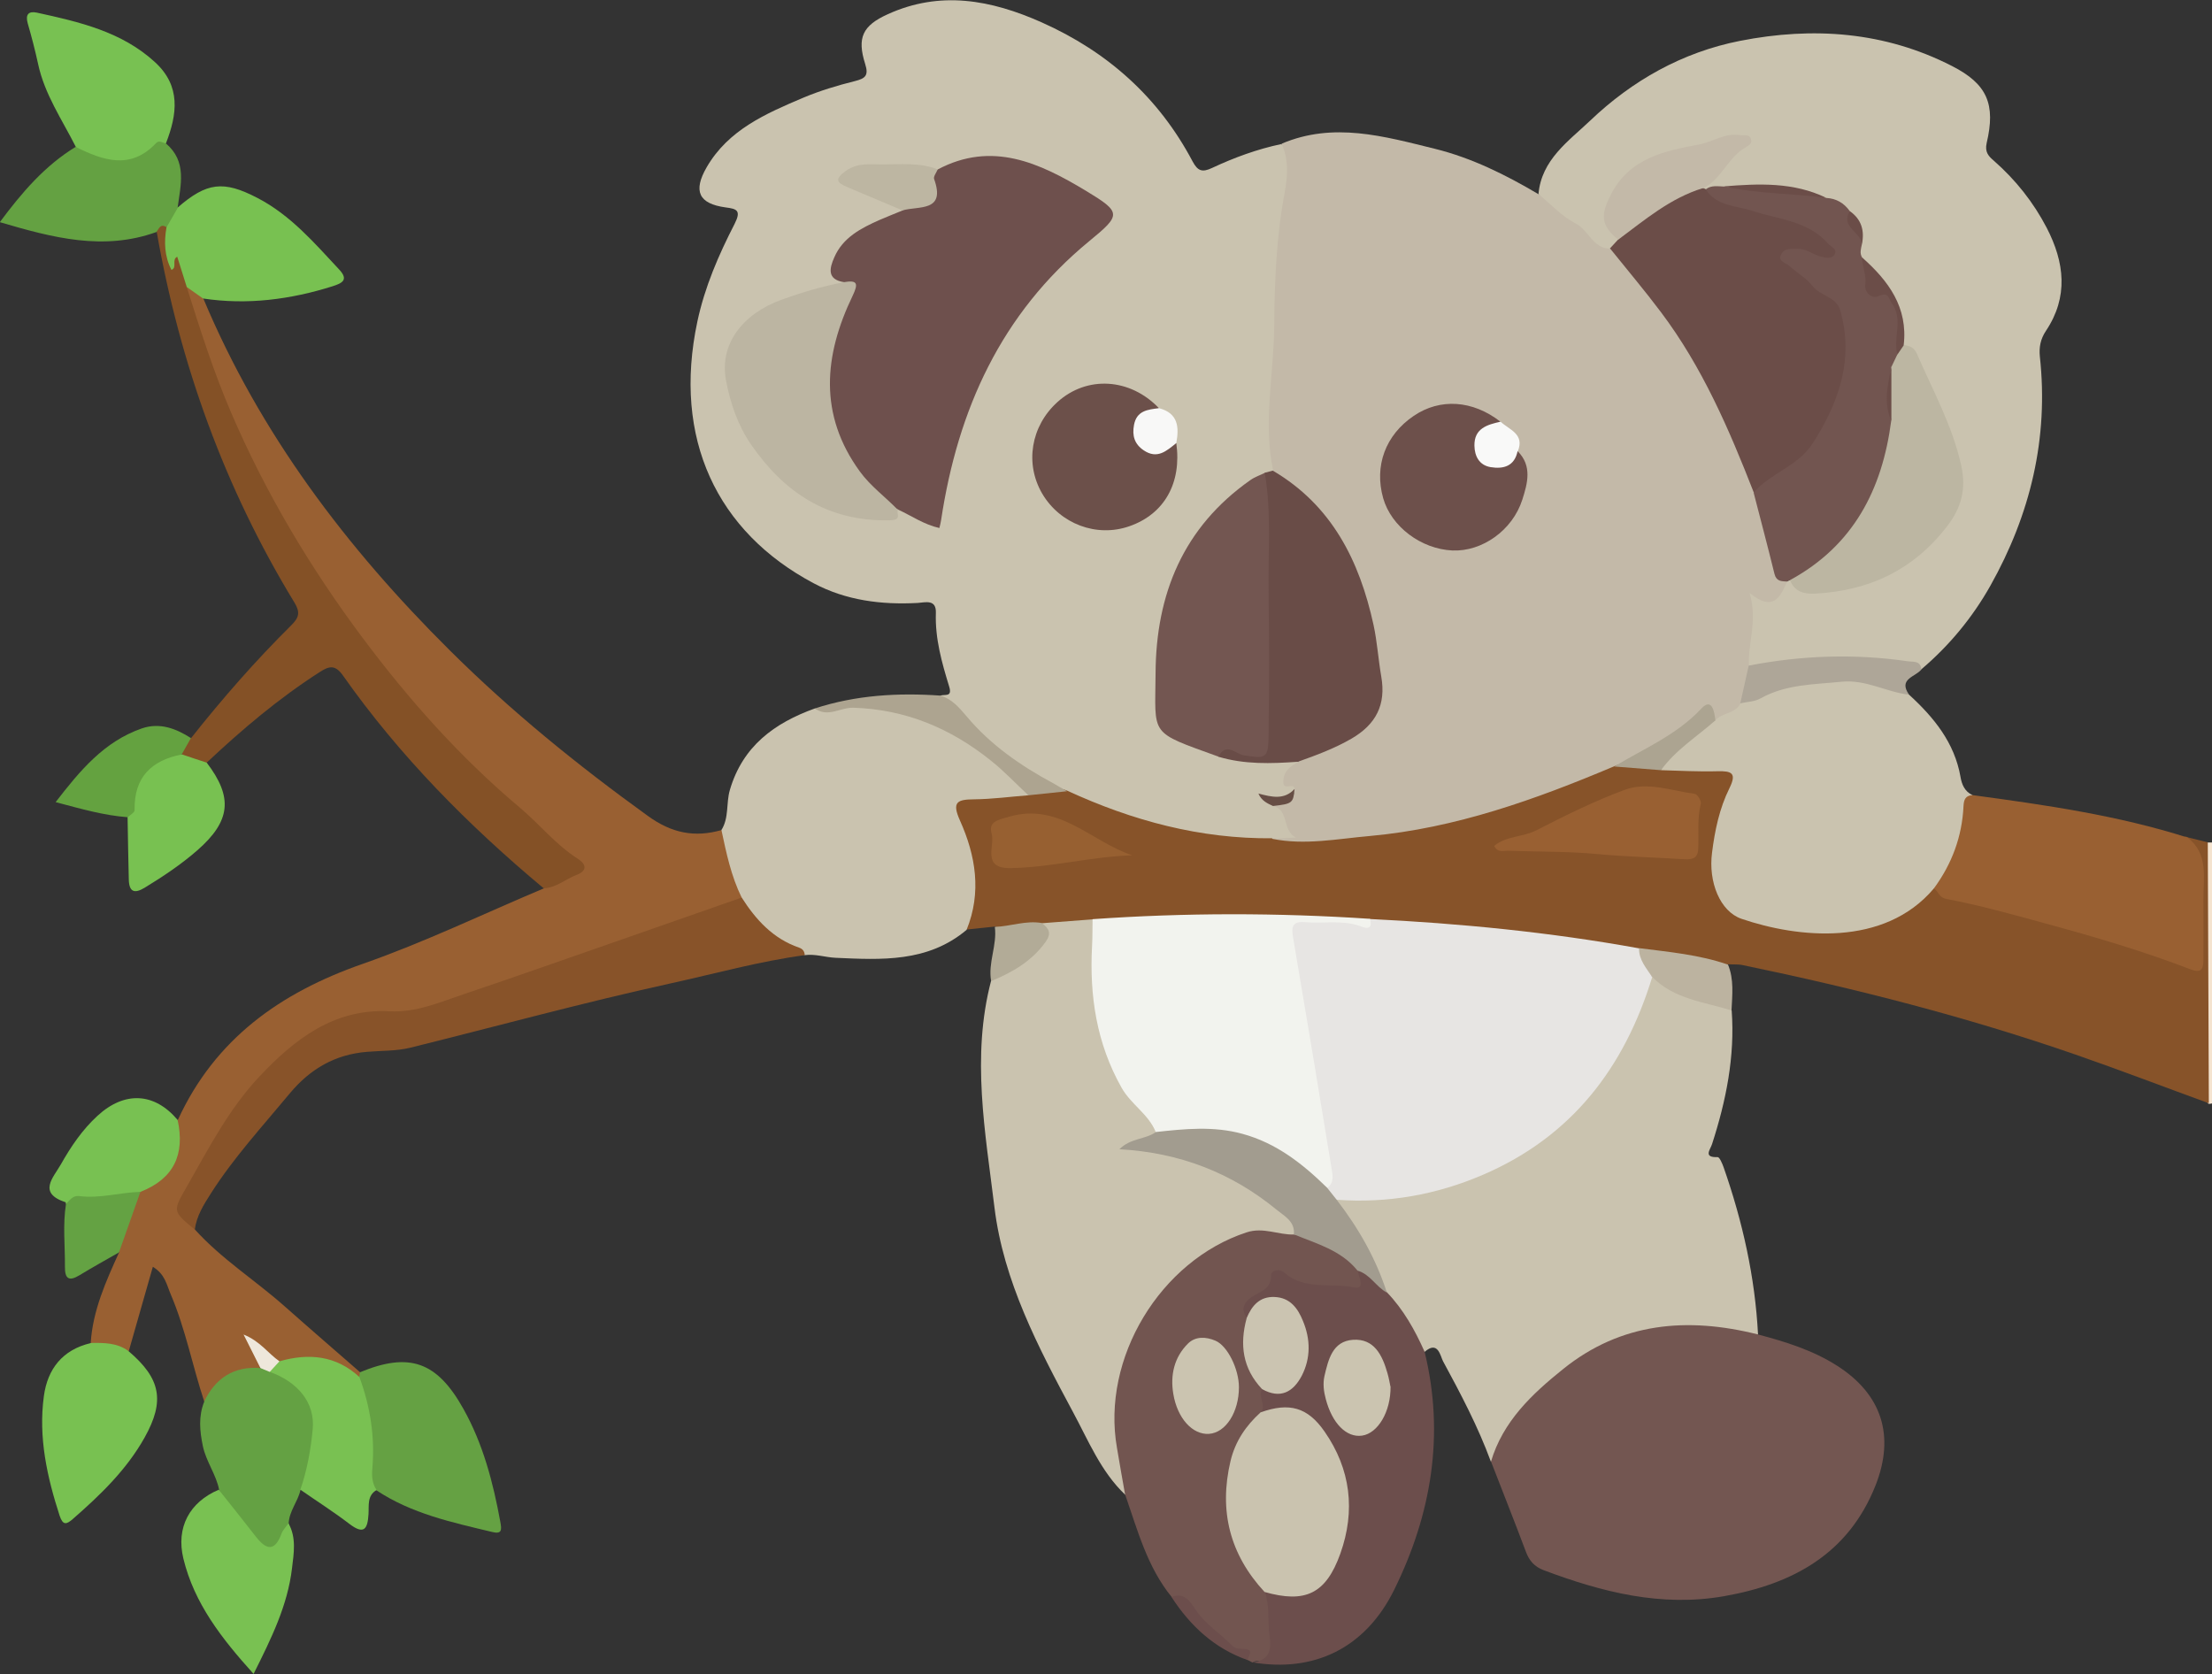 <?xml version="1.0" encoding="UTF-8"?>
<svg id="Layer_1" data-name="Layer 1" xmlns="http://www.w3.org/2000/svg" viewBox="0 0 126.05 95.4">
  <rect x="0" y="0" width="126.05" height="95.4" fill="#333333" stroke="none"/>
  <defs>
    <style>
      .cls-1 {
        fill: #f4e3cf;
      }

      .cls-1, .cls-2, .cls-3, .cls-4, .cls-5, .cls-6, .cls-7, .cls-8, .cls-9, .cls-10, .cls-11, .cls-12, .cls-13, .cls-14, .cls-15, .cls-16, .cls-17, .cls-18, .cls-19, .cls-20, .cls-21, .cls-22, .cls-23, .cls-24, .cls-25, .cls-26, .cls-27, .cls-28, .cls-29, .cls-30, .cls-31, .cls-32, .cls-33, .cls-34, .cls-35, .cls-36, .cls-37, .cls-38, .cls-39, .cls-40, .cls-41 {
        stroke-width: 0px;
      }

      .cls-2 {
        fill: #bcb5a2;
      }

      .cls-3 {
        fill: #ada490;
      }

      .cls-4 {
        fill: #976031;
      }

      .cls-5 {
        fill: #aea698;
      }

      .cls-6 {
        fill: #735651;
      }

      .cls-7 {
        fill: #78c152;
      }

      .cls-8 {
        fill: #cac3af;
      }

      .cls-9 {
        fill: #78c151;
      }

      .cls-10 {
        fill: #694c47;
      }

      .cls-11 {
        fill: #c3b9a8;
      }

      .cls-12 {
        fill: #64a143;
      }

      .cls-13 {
        fill: #f9f9f8;
      }

      .cls-14 {
        fill: #cbc4b1;
      }

      .cls-15 {
        fill: #eee7db;
      }

      .cls-16 {
        fill: #aca491;
      }

      .cls-17 {
        fill: #664d44;
      }

      .cls-18 {
        fill: #e7e5e3;
      }

      .cls-19 {
        fill: #725550;
      }

      .cls-20 {
        fill: #bcb3a0;
      }

      .cls-21 {
        fill: #6e504d;
      }

      .cls-22 {
        fill: #f2f3ee;
      }

      .cls-23 {
        fill: #64a240;
      }

      .cls-24 {
        fill: #6c504a;
      }

      .cls-25 {
        fill: #6b4d48;
      }

      .cls-26 {
        fill: #996032;
      }

      .cls-27 {
        fill: #79c152;
      }

      .cls-28 {
        fill: #bcb6a2;
      }

      .cls-29 {
        fill: #6d504b;
      }

      .cls-30 {
        fill: #875329;
      }

      .cls-31 {
        fill: #65a143;
      }

      .cls-32 {
        fill: #885329;
      }

      .cls-33 {
        fill: #f8f8f7;
      }

      .cls-34 {
        fill: #bdb6a2;
      }

      .cls-35 {
        fill: #a29c8f;
      }

      .cls-36 {
        fill: #b2ab97;
      }

      .cls-37 {
        fill: #64a142;
      }

      .cls-38 {
        fill: #845126;
      }

      .cls-39 {
        fill: #64a243;
      }

      .cls-40 {
        fill: #6c4e4c;
      }

      .cls-41 {
        fill: #cbc4b0;
      }
    </style>
  </defs>
  <path class="cls-1" d="M126.05,62.88l-.1.02h-.1c-.44-.45-.42-1.02-.43-1.58-.04-4.02.08-8.04.05-12.07,0-.44,0-.88.32-1.24h.26v14.86Z"/>
  <path class="cls-8" d="M53.59,39.64c.24-.09.69.11.5-.51-.42-1.37-.81-2.74-.76-4.2.03-.8-.6-.6-1.04-.57-2.07.11-4.07-.14-5.92-1.12-5.52-2.93-8.05-8.25-6.63-14.92.42-1.97,1.21-3.79,2.12-5.56.39-.77.13-.86-.51-.94-1.53-.21-1.87-.92-1.08-2.29,1.24-2.14,3.38-3.06,5.5-3.96.95-.4,1.95-.7,2.95-.95.6-.15.79-.32.58-.98-.47-1.49-.15-2.18,1.29-2.83,2.99-1.36,5.88-.82,8.76.46,3.77,1.68,6.68,4.28,8.61,7.93.29.54.54.64,1.11.37,1.26-.59,2.57-1.07,3.94-1.36.76.42.61,1.17.57,1.81-.13,2.19-.47,4.35-.52,6.55-.08,3.26-.53,6.51-.21,9.78.02.16-.03.32-.11.46-.11.18-.28.29-.47.38-2.53,1.29-4.19,3.35-5.21,5.96-.87,2.23-1.07,4.55-.93,6.92.05.91.41,1.58,1.3,1.95.73.31,1.43.7,2.22.86,1.31.39,2.67.13,3.99.34.27.11.55.28.23.56-.47.42-.26.78-.03,1.18-.15.63-.64.67-1.16.67-.16,0,0-.09-.1,0-.08.07.12.03.16.1.85.3.74,1.22,1.18,1.79.19.25-.12.4-.35.47-.38.12-.77.09-1.16.11-4.07.05-7.91-.84-11.54-2.67-1.73-.87-3.35-1.9-4.84-3.16-.93-.78-1.59-1.8-2.46-2.62Z"/>
  <path class="cls-11" d="M72.55,26.82c-.58-2.75.04-5.5.06-8.24.02-2.52.12-5.06.59-7.57.17-.91.26-1.9-.17-2.82,2.96-1.26,5.85-.42,8.74.29,2.1.52,4.03,1.48,5.89,2.58,1.48.54,2.57,1.61,3.59,2.74.2.22.38.29.6.39,4.07,3.86,6.43,8.74,8.33,13.9.41,1.19.78,2.38,1.05,3.61.11.51.26.98.63,1.36-.08,1.28-.41,1.59-1.67,1.5.09,1.15-.22,2.27-.26,3.41-.13.72-.31,1.42-.52,2.12-.33.68-.92.94-1.62,1.03-.31-.16-.57-.73-.98-.26-1.36,1.52-3.27,2.16-4.95,3.17-5.05,2.21-10.23,3.89-15.79,4.09-.8.03-1.58.28-2.38.21-.45-.04-1,.08-1.21-.53.39-.02.79-.04,1.36-.07-.81-.44-.35-1.56-1.3-1.8.22-.56,1.25-.11,1.23-.97-.04-.4-.64.13-.64-.4,0-.63.41-.89.85-1.15.02-.43.39-.46.67-.56.45-.16.92-.27,1.33-.52,2.73-1.68,2.63-1.97,2.34-4.45-.38-3.19-1.27-6.13-3.33-8.67-.73-.9-1.86-1.38-2.45-2.4Z"/>
  <path class="cls-30" d="M72.49,47.8c1.87.38,3.72,0,5.57-.16,4.88-.44,9.44-2.08,13.92-3.97.85-.4,1.72-.21,2.59-.11,1.16.07,2.32,0,3.48.04.87.04,1.15.46.85,1.26-.43,1.13-.75,2.28-.94,3.47-.36,2.22.6,3.68,2.79,4.12,1.56.31,3.13.55,4.75.28,1.42-.24,2.7-.68,3.78-1.66.26-.24.51-.51.9-.55,1.55.92,3.36.85,5.03,1.36,2.93.9,5.89,1.69,8.79,2.68,1.15.39,1.23.36,1.25-.84.01-.8.02-1.59,0-2.39-.03-1.17.29-2.42-.83-3.32-.07-.06-.08-.22.05-.31.06-.04.13-.02.21.02.38.09.75.19,1.13.28.02,4.96.04,9.92.06,14.87-2.53-.92-5.05-1.89-7.59-2.77-6.2-2.15-12.54-3.77-18.96-5.1-.27-.06-.56-.03-.83-.05-1.29.16-2.52-.27-3.77-.45-.47-.07-.94-.17-1.42-.22-5.08-.77-10.18-1.3-15.31-1.64-3.42-.03-6.82-.3-10.24-.21-1.79.05-3.56.42-5.35.22-1,.01-1.99.3-3,.24-.89-.13-1.81.48-2.69-.09-.54.06-1.08.11-1.61.17-.18-.14-.21-.34-.15-.54.52-1.93.16-3.76-.51-5.58-.47-1.28-.28-1.53,1.08-1.62,1.03-.07,2.04-.3,3.07-.25.75-.15,1.5-.21,2.23.08,3.71,1.71,7.57,2.75,11.69,2.71Z"/>
  <path class="cls-8" d="M99.66,37.93c-.06-1.3.51-2.56.04-4.14,1.35,1.1,1.75.24,2.13-.64.09-.08.2-.12.32-.11.56.45,1.21.57,1.91.47,2.55-.34,4.72-1.36,6.4-3.37.98-1.17,1.37-2.4.93-3.88-.69-2.3-1.55-4.52-2.94-6.51-.22-1.92-1-3.56-2.39-4.91-.24-.29-.29-.62-.24-.98.09-.67-.06-1.26-.59-1.72-.41-.43-.97-.56-1.51-.72-1.72-.71-3.53-.5-5.32-.53-.37,0-.73,0-1.1.04-.12,0-.23-.05-.33-.11-.1-.19-.12-.44.07-.53.94-.45,1.29-1.48,2.12-2.09-1.99-.3-5.78,1.17-6.75,2.47-.73.98-.89,1.91-.11,2.91-.04.34-.25.52-.57.59-.97-.02-1.2-1.06-1.95-1.44-.78-.4-1.41-1.1-2.11-1.67.17-1.96,1.72-3.02,2.94-4.18,2.4-2.29,5.25-3.9,8.54-4.55,4.17-.82,8.25-.53,12.08,1.43,2.02,1.03,2.5,2.18,1.98,4.39-.12.53.12.76.41,1.01,1.24,1.09,2.25,2.36,3.01,3.82,1.02,1.97,1.25,3.94-.04,5.87-.32.48-.4.95-.35,1.46.51,4.67-.54,9.01-2.82,13.07-1.02,1.81-2.34,3.41-3.93,4.76-2.73-.43-5.47-.51-8.21-.12-.54.08-1.1.28-1.62-.1Z"/>
  <path class="cls-26" d="M11.11,70.07c1.52,1.68,3.44,2.89,5.12,4.38,1.42,1.26,2.86,2.5,4.28,3.74.08.12.07.23-.02.33-.11.05-.26.12-.33.05-1.21-1.04-2.62-1.01-4.07-.8-.72-.17-1.16-.75-1.68-1.17.24.46.72.88.32,1.49-1.31.11-2.13,1.07-3.09,1.78-.67-2.02-1.07-4.14-1.91-6.11-.23-.53-.32-1.15-1.02-1.57-.47,1.64-.92,3.22-1.37,4.8-.78.11-1.51-.04-2.17-.47.12-1.85.87-3.51,1.62-5.16-.39-.9.3-1.56.52-2.33.13-.45.33-.89.57-1.3.16-.23.38-.41.64-.52.98-.45,1.41-1.21,1.36-2.28-.02-.39-.05-.8.26-1.12,2.12-4.61,5.83-7.24,10.52-8.88,3.52-1.23,6.9-2.86,10.34-4.31.43-.63,1.68-.52,1.65-1.34-.02-.68-1.06-.86-1.57-1.37-2.59-2.6-5.44-4.95-7.8-7.78-2.58-3.11-4.96-6.36-7.01-9.85-2.43-4.14-4.29-8.54-5.72-13.12-.09-.27-.13-.55.04-.81.64-.24.87.15,1,.67,3.23,7.7,8.16,14.2,14.04,20.04,3.49,3.47,7.29,6.55,11.28,9.43,1.36.99,2.67,1.25,4.21.81.8,1.14.95,2.51,1.3,3.81-.2.53-.69.6-1.15.74-3.49,1.12-6.92,2.42-10.39,3.6-2.19.75-4.36,1.52-6.55,2.26-.58.2-1.18.22-1.78.19-3.15-.14-5.45,1.47-7.49,3.62-1.84,1.93-2.97,4.33-4.32,6.58-.49.82.09,1.34.37,1.97Z"/>
  <path class="cls-8" d="M84.96,83.3c-.73-1.99-1.72-3.87-2.73-5.73-.15-.28-.28-1.21-1.05-.53-.18.04-.33-.03-.39-.18-.47-1.16-1.26-2.11-1.99-3.11-.62-1.57-1.35-3.09-2.32-4.48-.2-.28-.5-.53-.33-.94.32-.32.72-.28,1.12-.27,6.01.03,10.77-2.38,14.23-7.3.66-.94,1.18-1.98,1.62-3.05.28-.7.52-1.42.98-2.04.25-.11.47-.01.67.13.89.64,1.88,1,2.95,1.19.39.07.79.17.96.6.19,2.62-.32,5.14-1.12,7.61-.11.33-.51.77.32.74.11,0,.26.36.34.58,1.08,3.09,1.79,6.25,1.96,9.52-.4.38-.83.11-1.25.06-2.36-.31-4.67-.39-6.94.59-2.8,1.21-4.79,3.25-6.39,5.75-.19.3-.26.68-.62.85Z"/>
  <path class="cls-6" d="M84.96,83.3c.68-2.3,2.34-3.86,4.11-5.28,3.31-2.67,7.09-2.98,11.09-1.98,1.58.42,3.14.9,4.53,1.79,2.55,1.63,3.3,3.99,2.19,6.81-1.55,3.92-4.73,5.63-8.63,6.32-3.58.63-6.96-.23-10.28-1.48-.53-.2-.83-.54-1.02-1.06-.64-1.71-1.32-3.41-1.98-5.12Z"/>
  <path class="cls-8" d="M59.38,52.61c.96-.07,1.92-.15,2.88-.22.57.92.28,1.94.29,2.91.02,2.15.43,4.19,1.46,6.09.34.64.72,1.23,1.23,1.75.36.36.78.71.73,1.3-.33.75-1.06.73-1.57.84,2.36.07,4.64.83,6.72,2.15.83.53,1.72,1.01,2.37,1.78.28.33.92.7.26,1.26-.23.1-.47.14-.7.09-2.17-.51-3.89.46-5.29,1.88-1.91,1.95-3.46,4.18-3.9,7-.21,1.34.04,2.62.27,3.92.11.59.49,1.22-.01,1.82-1.39-1.32-2.1-3.09-2.98-4.72-1.98-3.69-3.96-7.46-4.47-11.65-.52-4.27-1.33-8.6-.19-12.93.48-.77,1.42-.9,2.05-1.5.54-.52.94-1.02.84-1.8Z"/>
  <path class="cls-8" d="M42.26,51.14c-.6-1.22-.87-2.53-1.15-3.84.44-.7.26-1.52.48-2.28.73-2.5,2.54-3.82,4.85-4.65.4.16.79-.01,1.16-.08,3.72-.65,8.94,1.62,10.99,4.8.04.06.03.15.01.23-1.03.08-2.06.22-3.09.23-.94.01-1.29.13-.81,1.2.9,2,1.25,4.1.38,6.24-2.21,1.86-4.85,1.71-7.48,1.59-.58-.03-1.15-.23-1.74-.15-1.21-.39-2.22-1.06-3.03-2.03-.3-.37-.67-.71-.57-1.26Z"/>
  <path class="cls-8" d="M110.2,50.63c-2.84,3.36-7.76,2.82-10.96,1.73-1.22-.42-1.9-2.09-1.68-3.77.16-1.27.42-2.52.99-3.67.43-.87.13-.99-.68-.97-1.07.03-2.15-.03-3.22-.06.54-1.49,1.74-2.25,3.1-2.84.39-.45,1.14-.37,1.43-.97,3.12-1.77,6.31-2.29,9.61-.49,1.41,1.29,2.59,2.73,2.93,4.69.07.42.24.83.68,1.03-.27,1.44-.44,2.91-1.17,4.23-.25.45-.46.94-1.03,1.09Z"/>
  <path class="cls-19" d="M64.12,85.21c-.16-.9-.32-1.8-.47-2.7-.9-5.11,2.47-10.67,7.38-12.28.96-.32,1.81.15,2.71.12,1.61.04,2.88.72,3.85,1.99.29,1.18.05,1.51-1.12,1.28-1.12-.22-2.32.03-3.36-.62-.07-.04-.15-.06-.23-.03-.21.07-.28.27-.36.44-.33.66-1.61.63-1.25,1.77-.23,1.34-.02,2.61.67,3.78.3.55.53,1.1.05,1.67-2.72,2.99-2.04,7.03-.08,9.42.15.18.28.39.39.6.44,1.09.32,2.24.36,3.37.04,1.06-.89.42-1.29.72-.09-.05-.18-.1-.27-.14-.79-.61-1.62-1.17-2.42-1.78-.71-.54-.9-1.61-1.91-1.81-1.39-1.7-1.94-3.79-2.64-5.8Z"/>
  <path class="cls-40" d="M71.85,80.48c.33-.43-.19-.9.07-1.33,2-.18,2.99-2.23,1.94-3.98-.62-1.03-1.4-1.16-2.33-.38-.15.13-.28.28-.49.32-.33-.5-.18-.88.29-1.2.47-.31,1.12-.43,1.1-1.25,0-.25.44-.41.77-.13,1.15,1.01,2.63.56,3.94.83.71.15.27-.59.23-.96,1.03-.22,1.15.78,1.67,1.25.94.98,1.59,2.15,2.14,3.38,1.16,4.74.38,9.28-1.73,13.56-1.66,3.37-4.61,4.73-8.08,4.14.9-.11,1.1-.61.98-1.47-.12-.84.01-1.72-.27-2.56.23-.23.52-.19.79-.11,1.32.41,2.12-.29,2.77-1.29,1.36-2.11,1.09-5.67-.46-7.66-.89-1.14-2.08-1.14-3.31-1.18Z"/>
  <path class="cls-38" d="M10.64,16.35c.76,2.41,1.52,4.81,2.52,7.14,1.97,4.59,4.51,8.85,7.49,12.84,2.65,3.55,5.58,6.84,8.98,9.7,1.12.94,2.04,2.11,3.3,2.91.45.29.58.67-.08.92-.63.24-1.15.73-1.87.76-4.3-3.59-8.21-7.54-11.44-12.13-.46-.65-.81-.52-1.34-.18-2.32,1.49-4.41,3.26-6.41,5.14-.59.27-.98-.12-1.4-.43-.15-.48.05-.79.5-.96,1.78-2.25,3.67-4.41,5.71-6.43.44-.44.52-.73.18-1.29-3.98-6.53-6.53-13.6-7.85-21.13.06-.56.28-.68.7-.25.29.68,0,1.39.14,2.1-.03.13.28-.07.12-.03-.06.01-.06-.03-.07-.09-.05-.21-.03-.4.18-.49.19-.08.31.08.37.21.27.53.54,1.07.27,1.68Z"/>
  <path class="cls-26" d="M110.2,50.63c1.03-1.4,1.61-2.96,1.69-4.7.02-.38.12-.59.51-.62,4.14.56,8.27,1.15,12.26,2.42,1.21.94.89,2.28.9,3.53.01,1.12,0,2.24,0,3.36,0,.52-.04.88-.73.62-2.71-1.04-5.49-1.86-8.29-2.62-1.86-.51-3.72-1.03-5.61-1.39-.49-.09-.45-.47-.74-.59Z"/>
  <path class="cls-32" d="M42.26,51.14c.81,1.27,1.79,2.35,3.27,2.86.23.08.31.22.33.43-2.6.35-5.13,1.06-7.69,1.62-4.96,1.09-9.85,2.43-14.77,3.65-.8.2-1.66.17-2.49.24-1.81.15-3.22.96-4.39,2.36-1.55,1.87-3.2,3.66-4.51,5.72-.41.64-.81,1.28-.91,2.05-1.31-1.08-1.25-1.05-.42-2.51,1.23-2.16,2.38-4.38,4.09-6.2,2-2.13,4.27-3.9,7.41-3.73,1.55.08,2.88-.52,4.26-.98,3.04-1.02,6.07-2.1,9.1-3.15,2.24-.78,4.48-1.57,6.72-2.35Z"/>
  <path class="cls-31" d="M20.47,78.47c.01-.09.03-.18.04-.27,2.81-1.16,4.39-.62,5.9,2.09,1.12,2,1.69,4.19,2.1,6.43.09.47.09.72-.47.58-2.29-.55-4.59-1.04-6.6-2.38-.45-.17-.55-.56-.55-.96-.03-1.62.01-3.25-.55-4.81-.08-.22-.02-.47.13-.68Z"/>
  <path class="cls-9" d="M5.16,76.53c.76-.01,1.52-.02,2.17.47,1.83,1.56,2.08,2.83.91,4.92-1.03,1.84-2.53,3.28-4.1,4.65-.35.3-.55.37-.74-.19-.72-2.22-1.22-4.48-.9-6.82.21-1.55,1.06-2.64,2.66-3.02Z"/>
  <path class="cls-7" d="M4.32,8.37c-.78-1.55-1.78-2.99-2.15-4.73-.17-.78-.37-1.55-.59-2.31-.14-.5.04-.71.52-.61,2.42.53,4.84,1.08,6.74,2.83,1.48,1.36,1.26,2.96.62,4.61-1.15,1.11-2.47,1.54-4.04,1.03-.47-.15-.89-.34-1.1-.83Z"/>
  <path class="cls-12" d="M11.63,79.87c.65-1.34,1.7-2.03,3.22-1.91.31-.08.61-.01.91.06,1.83.83,2.62,2.22,2.27,4.17-.17.94-.06,2-.91,2.73-.15.66-.65,1.2-.67,1.91.11.49-.2.83-.42,1.19-.33.53-.79.56-1.2.15-.95-.96-1.98-1.87-2.34-3.26-.17-.88-.74-1.61-.93-2.5-.18-.87-.26-1.7.08-2.54Z"/>
  <path class="cls-9" d="M10.64,16.35c-.18-.56-.35-1.13-.54-1.72-.34.17.02.62-.33.75-.4-.78-.43-1.59-.28-2.44.01-.48.02-.97.63-1.11,1.66-1.44,2.61-1.56,4.55-.55,1.89.98,3.24,2.56,4.66,4.08.56.6.15.78-.37.95-2.41.76-4.87,1.08-7.39.7-.32-.22-.63-.45-.95-.67Z"/>
  <path class="cls-37" d="M10.13,11.84c-.21.37-.42.74-.64,1.11-.34-.23-.43.07-.57.27-3.02,1.09-5.91.33-8.93-.56,1.27-1.71,2.57-3.22,4.32-4.29,1.57.78,3.13,1.33,4.59-.22.17-.18.37-.01.55.02,1.23,1.04.84,2.38.67,3.68Z"/>
  <path class="cls-27" d="M12.47,84.9c.71.89,1.42,1.78,2.12,2.68.59.75,1.07.85,1.45-.18.08-.22.26-.39.4-.59.46.82.3,1.72.2,2.56-.25,2.12-1.18,4-2.19,6.02-1.83-2.03-3.38-4.02-4-6.57-.43-1.78.35-3.22,2.02-3.93Z"/>
  <path class="cls-27" d="M17.11,84.91c.39-1.13.6-2.3.71-3.47.14-1.49-.83-2.68-2.44-3.26,0-.37.23-.53.56-.61,1.66-.47,3.21-.33,4.54.9.62,1.68.89,3.4.74,5.19-.04.43-.02.87.24,1.25-.55.32-.43.89-.46,1.37-.05.85-.25,1.2-1.09.56-.9-.69-1.85-1.29-2.78-1.94Z"/>
  <path class="cls-9" d="M10.37,42.99c.47.16.94.32,1.41.47,1.51,1.98,1.37,3.33-.54,5-.93.81-1.95,1.49-3,2.13-.58.35-.88.24-.9-.46-.03-1.19-.05-2.38-.07-3.57-.05-.95.23-1.81.76-2.57.56-.81,1.29-1.26,2.32-1.01Z"/>
  <path class="cls-7" d="M10.12,63.81c.43,1.96-.2,3.36-2.12,4.11-1.32.83-2.83.46-4.24.7-.01-.04-.01-.11-.03-.11-1.6-.53-.69-1.4-.26-2.16.57-1.01,1.22-1.97,2.08-2.76,1.55-1.43,3.26-1.33,4.57.23Z"/>
  <path class="cls-23" d="M10.37,42.99c-1.75.34-2.74,1.31-2.7,3.18,0,.13-.25.27-.39.4-1.35-.1-2.64-.47-4.11-.86,1.39-1.8,2.76-3.45,4.91-4.2,1.02-.35,1.94,0,2.8.55-.17.31-.34.61-.52.92Z"/>
  <path class="cls-5" d="M108.79,39.59c-1.3-.15-2.45-.88-3.86-.74-1.58.16-3.16.14-4.61.95-.33.19-.76.19-1.15.28.16-.72.32-1.44.48-2.15,3-.58,6.01-.69,9.04-.25.34.05.75-.05.8.47-.34.43-1.34.53-.7,1.44Z"/>
  <path class="cls-3" d="M58.6,45.32c-.71-.66-1.38-1.38-2.14-1.98-2.29-1.84-4.87-2.92-7.84-3.01-.73-.02-1.45.58-2.18.04,2.33-.76,4.73-.9,7.16-.73.65.2,1.05.67,1.49,1.19,1.35,1.61,3.06,2.8,4.9,3.79.28.15.54.32.81.47-.73.08-1.46.15-2.2.23Z"/>
  <path class="cls-39" d="M3.76,68.61c.22-.21.38-.5.76-.45,1.18.15,2.32-.21,3.48-.24-.41,1.15-.81,2.3-1.22,3.45-.75.43-1.51.85-2.25,1.3-.61.37-.84.2-.83-.5.01-1.19-.13-2.37.06-3.56Z"/>
  <path class="cls-20" d="M98.67,57.58c-1.57-.49-3.28-.64-4.52-1.91-.73-.33-1.1-.82-.75-1.64,1.71.22,3.42.37,5.07.94.35.85.24,1.73.2,2.61Z"/>
  <path class="cls-36" d="M59.38,52.61c.39.3.56.57.2,1.07-.79,1.1-1.89,1.73-3.1,2.23-.19-1.05.35-2.04.21-3.09.9-.03,1.77-.38,2.68-.22Z"/>
  <path class="cls-40" d="M66.76,91.01c.74-.32,1.1.32,1.37.72.56.84,1.4,1.35,2.08,2.04.22.23.47.17.75.2.49.05.19.39.13.63-1.88-.66-3.26-1.94-4.33-3.59Z"/>
  <path class="cls-21" d="M53.43,9.66c3.1-1.65,5.82-.37,8.43,1.2,2.07,1.25,2.04,1.38.2,2.89-5.02,4.13-7.48,9.6-8.43,15.88-.02.15-.06.29-.1.46-.88-.2-1.58-.69-2.33-1.04-2.64-1.33-3.8-3.64-4.12-6.43-.21-1.81.17-3.57.91-5.24.18-.4.59-.83.11-1.3-.99-.15-.83-.8-.56-1.41.49-1.14,1.53-1.67,2.59-2.14.43-.19.88-.36,1.31-.54.48-.48,1.15-.49,1.76-.75-.17-.55-.53-1.16.24-1.58Z"/>
  <path class="cls-6" d="M69.44,43.12c-4-1.45-3.61-1.14-3.59-4.75.02-4.51,1.58-8.33,5.4-11.01.25-.18.56-.28.84-.42.52.27.49.78.51,1.25.14,4.5.08,9.01.04,13.51-.01,1.56-.41,1.81-1.92,1.5-.42-.08-.83-.34-1.27-.07Z"/>
  <path class="cls-10" d="M69.44,43.12c.41-.85,1-.15,1.42-.08,1.29.2,1.42.2,1.43-1.2.04-2.71.04-5.43,0-8.14-.03-2.25.17-4.52-.22-6.76.15-.04.31-.08.46-.12,3.37,1.98,4.94,5.14,5.74,8.79.21.97.27,1.96.44,2.94.28,1.6-.29,2.73-1.71,3.55-.97.56-2,.94-3.04,1.31-1.53.11-3.05.16-4.54-.29Z"/>
  <path class="cls-2" d="M48.08,16.08c.78-.13.85.06.5.79-1.63,3.39-1.94,6.76.42,10,.61.84,1.46,1.45,2.17,2.19-.12.22.28.58-.5.59-3.52.07-5.99-1.59-7.88-4.33-.75-1.09-1.18-2.37-1.42-3.65-.38-2.03.91-3.78,3.19-4.6,1.15-.41,2.3-.76,3.5-.98Z"/>
  <path class="cls-24" d="M67.03,25.25c.32,2.27-.68,4.05-2.68,4.74-1.86.65-3.94-.13-4.96-1.86-1-1.71-.65-3.85.87-5.22,1.68-1.52,4.14-1.37,5.78.35-.1.19-.29.26-.46.35-.61.3-.76.8-.47,1.38.31.61.8.7,1.39.36.16-.09.33-.24.53-.09Z"/>
  <path class="cls-34" d="M53.43,9.66c-.07.18-.25.4-.2.54.68,1.9-.88,1.52-1.8,1.79-1.04-.44-2.09-.88-3.13-1.32-.59-.25-.79-.44-.1-.93.67-.48,1.36-.37,2.06-.37,1.06,0,2.14-.12,3.17.28Z"/>
  <path class="cls-33" d="M67.03,25.25c-.55.44-1.08.94-1.86.41-.53-.36-.66-.84-.55-1.44.15-.82.78-.88,1.42-.96,1.1.28,1.16,1.08.99,1.99Z"/>
  <path class="cls-17" d="M73.77,44.96c-.07.8-.13.85-1.23.97-.32-.15-.65-.29-.83-.71.75.2,1.47.38,2.06-.26Z"/>
  <path class="cls-25" d="M91.73,14.17c.16-.17.32-.35.48-.52,1.28-1.53,2.71-2.8,4.83-2.94.05.02.11.04.16.07,2.09,1.01,4.53,1.03,6.51,2.32.5.33,1.32.73,1.02,1.43-.33.74-1.11.3-1.7.14-.26-.07-.53-.2-.88,0,.34.86,1.13,1.3,1.83,1.72,1.2.73,1.56,1.82,1.5,3.04-.16,3.23-1.09,6.12-4.11,7.87-.47.27-.81.79-1.43.77-1.41-3.61-2.94-7.16-5.29-10.28-.93-1.24-1.93-2.42-2.9-3.63Z"/>
  <path class="cls-19" d="M99.92,28.08c.97-1.12,2.54-1.52,3.36-2.79,1.5-2.33,2.39-4.81,1.58-7.62-.22-.76-1.13-.8-1.57-1.37-.36-.46-.91-.76-1.34-1.16-.2-.18-.7-.25-.42-.7.19-.32.56-.24.87-.26.51-.03.89.32,1.35.44.27.07.62.15.78-.1.21-.32-.18-.44-.36-.64-1.14-1.3-2.81-1.37-4.3-1.86-.94-.31-2.04-.25-2.67-1.23.32-.25.69-.17,1.05-.16,1.94.18,3.92.06,5.82.65.57.03,1.01.29,1.34.75.11.67.7,1.17.69,1.89-.05.25-.14.5.01.75.22.33.47.64.47,1.07,0,.24,0,.56.23.64,2.04.73,1.47,2.38,1.4,3.85-.04.28-.13.54-.21.81-.1.99-.33,1.99,0,2.98-.25,3.52-1.77,6.38-4.56,8.55-.42.33-.9.49-1.43.5-.07,0-.13.03-.18.07-.31-.02-.6,0-.71-.43-.38-1.55-.79-3.09-1.19-4.64Z"/>
  <path class="cls-29" d="M86.48,25.71c.85.84.56,1.85.27,2.76-.56,1.76-2.3,2.97-3.98,2.9-1.79-.08-3.49-1.36-3.95-2.98-.52-1.84.13-3.6,1.74-4.69,1.5-1.02,3.36-.9,4.94.33-.16.23-.41.37-.62.55-.5.4-.7.92-.27,1.45.4.49.92.36,1.38.02.16-.12.29-.27.49-.33Z"/>
  <path class="cls-16" d="M97.75,41.05c-1.05.93-2.26,1.68-3.1,2.84-.89-.07-1.78-.14-2.66-.21,1.7-1.03,3.55-1.79,4.96-3.3.6-.65.75.17.8.68Z"/>
  <path class="cls-13" d="M86.48,25.71c-.18.86-.8,1.03-1.54.91-.65-.11-.91-.63-.92-1.22-.02-.99.73-1.2,1.49-1.37.49.46,1.39.7.98,1.69Z"/>
  <path class="cls-18" d="M93.4,54.04c-.01.67.42,1.13.75,1.64-1.58,5.15-4.57,9.08-9.63,11.26-2.67,1.15-5.45,1.64-8.35,1.43-.47-.1-.64-.42-.64-.87-.26-2.69-.67-5.37-1.16-8.02-.36-2-.52-4.03-.97-6.01-.18-.78.1-1.17,1.02-1.1,1.21.09,2.43.26,3.64,0,5.14.25,10.26.75,15.33,1.67Z"/>
  <path class="cls-22" d="M78.07,52.37c.21.79-.47.43-.63.38-1.02-.33-2.06-.11-3.08-.2-.7-.06-.78.25-.68.84.75,4.4,1.48,8.8,2.2,13.2.06.37.16.8-.24,1.1-.51.08-.8-.29-1.11-.59-2.1-2.01-4.62-2.67-7.46-2.39-.42.04-.87.23-1.21-.2-.41-1.02-1.41-1.57-1.95-2.53-1.42-2.52-1.83-5.22-1.68-8.05.03-.52.02-1.04.03-1.55,5.27-.37,10.54-.37,15.81-.02Z"/>
  <path class="cls-26" d="M85.14,48.21c.69-.58,1.63-.5,2.4-.89,1.64-.84,3.31-1.67,5.04-2.31,1.3-.48,2.67.05,4,.23.15.02.38.41.34.56-.22.87-.1,1.75-.15,2.62-.04.59-.48.56-.87.54-1.63-.1-3.26-.14-4.87-.29-1.71-.16-3.42-.13-5.12-.19-.25,0-.57.12-.76-.27Z"/>
  <path class="cls-4" d="M64.51,48.74c-2.36.08-4.61.69-6.91.73-1.69.03-.89-1.26-1.09-1.96-.21-.71.39-.79,1-.97,2.85-.83,4.68,1.43,7.01,2.2Z"/>
  <path class="cls-28" d="M107.78,20.91c.11-.24.23-.47.34-.71.05-.23-.02-.53.36-.53.34.02.6.14.75.48.91,2.1,2.03,4.11,2.53,6.38.29,1.32.02,2.38-.79,3.44-1.92,2.51-4.46,3.7-7.55,3.86-.64.03-1.16-.12-1.42-.77,3.61-1.96,5.26-5.16,5.77-9.08-.17-1.03-.08-2.06,0-3.08Z"/>
  <path class="cls-11" d="M97.04,10.72c-1.86.57-3.31,1.81-4.83,2.94-1-.84-1.01-1.4-.42-2.56,1.06-2.1,3.08-2.5,5.05-2.87.78-.15,1.46-.67,2.3-.53.22.04.52-.08.63.2.12.29-.15.41-.35.53-.97.58-1.33,1.79-2.37,2.3Z"/>
  <path class="cls-25" d="M108.48,19.68c-.12.18-.24.35-.36.53-.26-.96.36-2.01-.32-2.93-.19-.26-.16-.67-.74-.41-.43.2-.83-.25-.77-.65.08-.56-.18-1.03-.18-1.55,1.5,1.33,2.63,2.84,2.37,5.01Z"/>
  <path class="cls-25" d="M104.06,11.27c-1.94-.25-3.9-.22-5.82-.65,1.98-.16,3.96-.25,5.82.65Z"/>
  <path class="cls-25" d="M106.1,13.92c-.04-.7-1.25-.98-.69-1.89.67.47.85,1.12.69,1.89Z"/>
  <path class="cls-15" d="M15.93,77.57c-.19.2-.37.41-.56.61-.18-.07-.35-.15-.53-.22-.29-.58-.58-1.16-.96-1.91.95.38,1.4,1.08,2.05,1.53Z"/>
  <path class="cls-35" d="M65.86,64.51c1.65-.18,3.28-.35,4.93.1,1.95.53,3.44,1.71,4.84,3.08.18.23.36.45.54.68,1.24,1.61,2.24,3.35,2.86,5.29-.62-.33-.95-1.05-1.67-1.25-.94-1.17-2.33-1.53-3.63-2.07.07-.74-.53-1.03-.98-1.4-2.57-2.11-5.53-3.26-8.96-3.45.63-.64,1.48-.55,2.08-.98Z"/>
  <path class="cls-8" d="M71.85,80.48c1.61-.57,2.66-.3,3.63,1.1,1.49,2.14,1.77,4.51.9,6.95-.82,2.3-2,2.85-4.32,2.19-1.98-2.14-2.61-4.62-1.94-7.46.27-1.13.88-2.02,1.72-2.78Z"/>
  <path class="cls-41" d="M70.6,79.05c0,1.42-.75,2.6-1.71,2.66-.93.06-1.8-.88-2.03-2.28-.18-1.07.05-2.08.83-2.86.43-.43,1.03-.4,1.57-.17.69.29,1.34,1.62,1.34,2.65Z"/>
  <path class="cls-14" d="M71.04,75.11c.3-.71.74-1.23,1.58-1.2.9.03,1.34.65,1.63,1.37.43,1.03.45,2.11-.07,3.12-.49.93-1.22,1.34-2.26.76-1.11-1.17-1.29-2.54-.88-4.04Z"/>
  <path class="cls-41" d="M79.24,79c.02,1.46-.73,2.68-1.62,2.81-.9.13-1.71-.71-2.07-2.08-.12-.44-.17-.88-.08-1.3.22-.93.45-2,1.63-2.08,1.21-.08,1.67.88,1.96,1.89.09.3.14.62.17.76Z"/>
  <path class="cls-25" d="M107.78,20.91c0,1.03,0,2.06,0,3.08-.47-1.03-.21-2.06,0-3.08Z"/>
</svg>